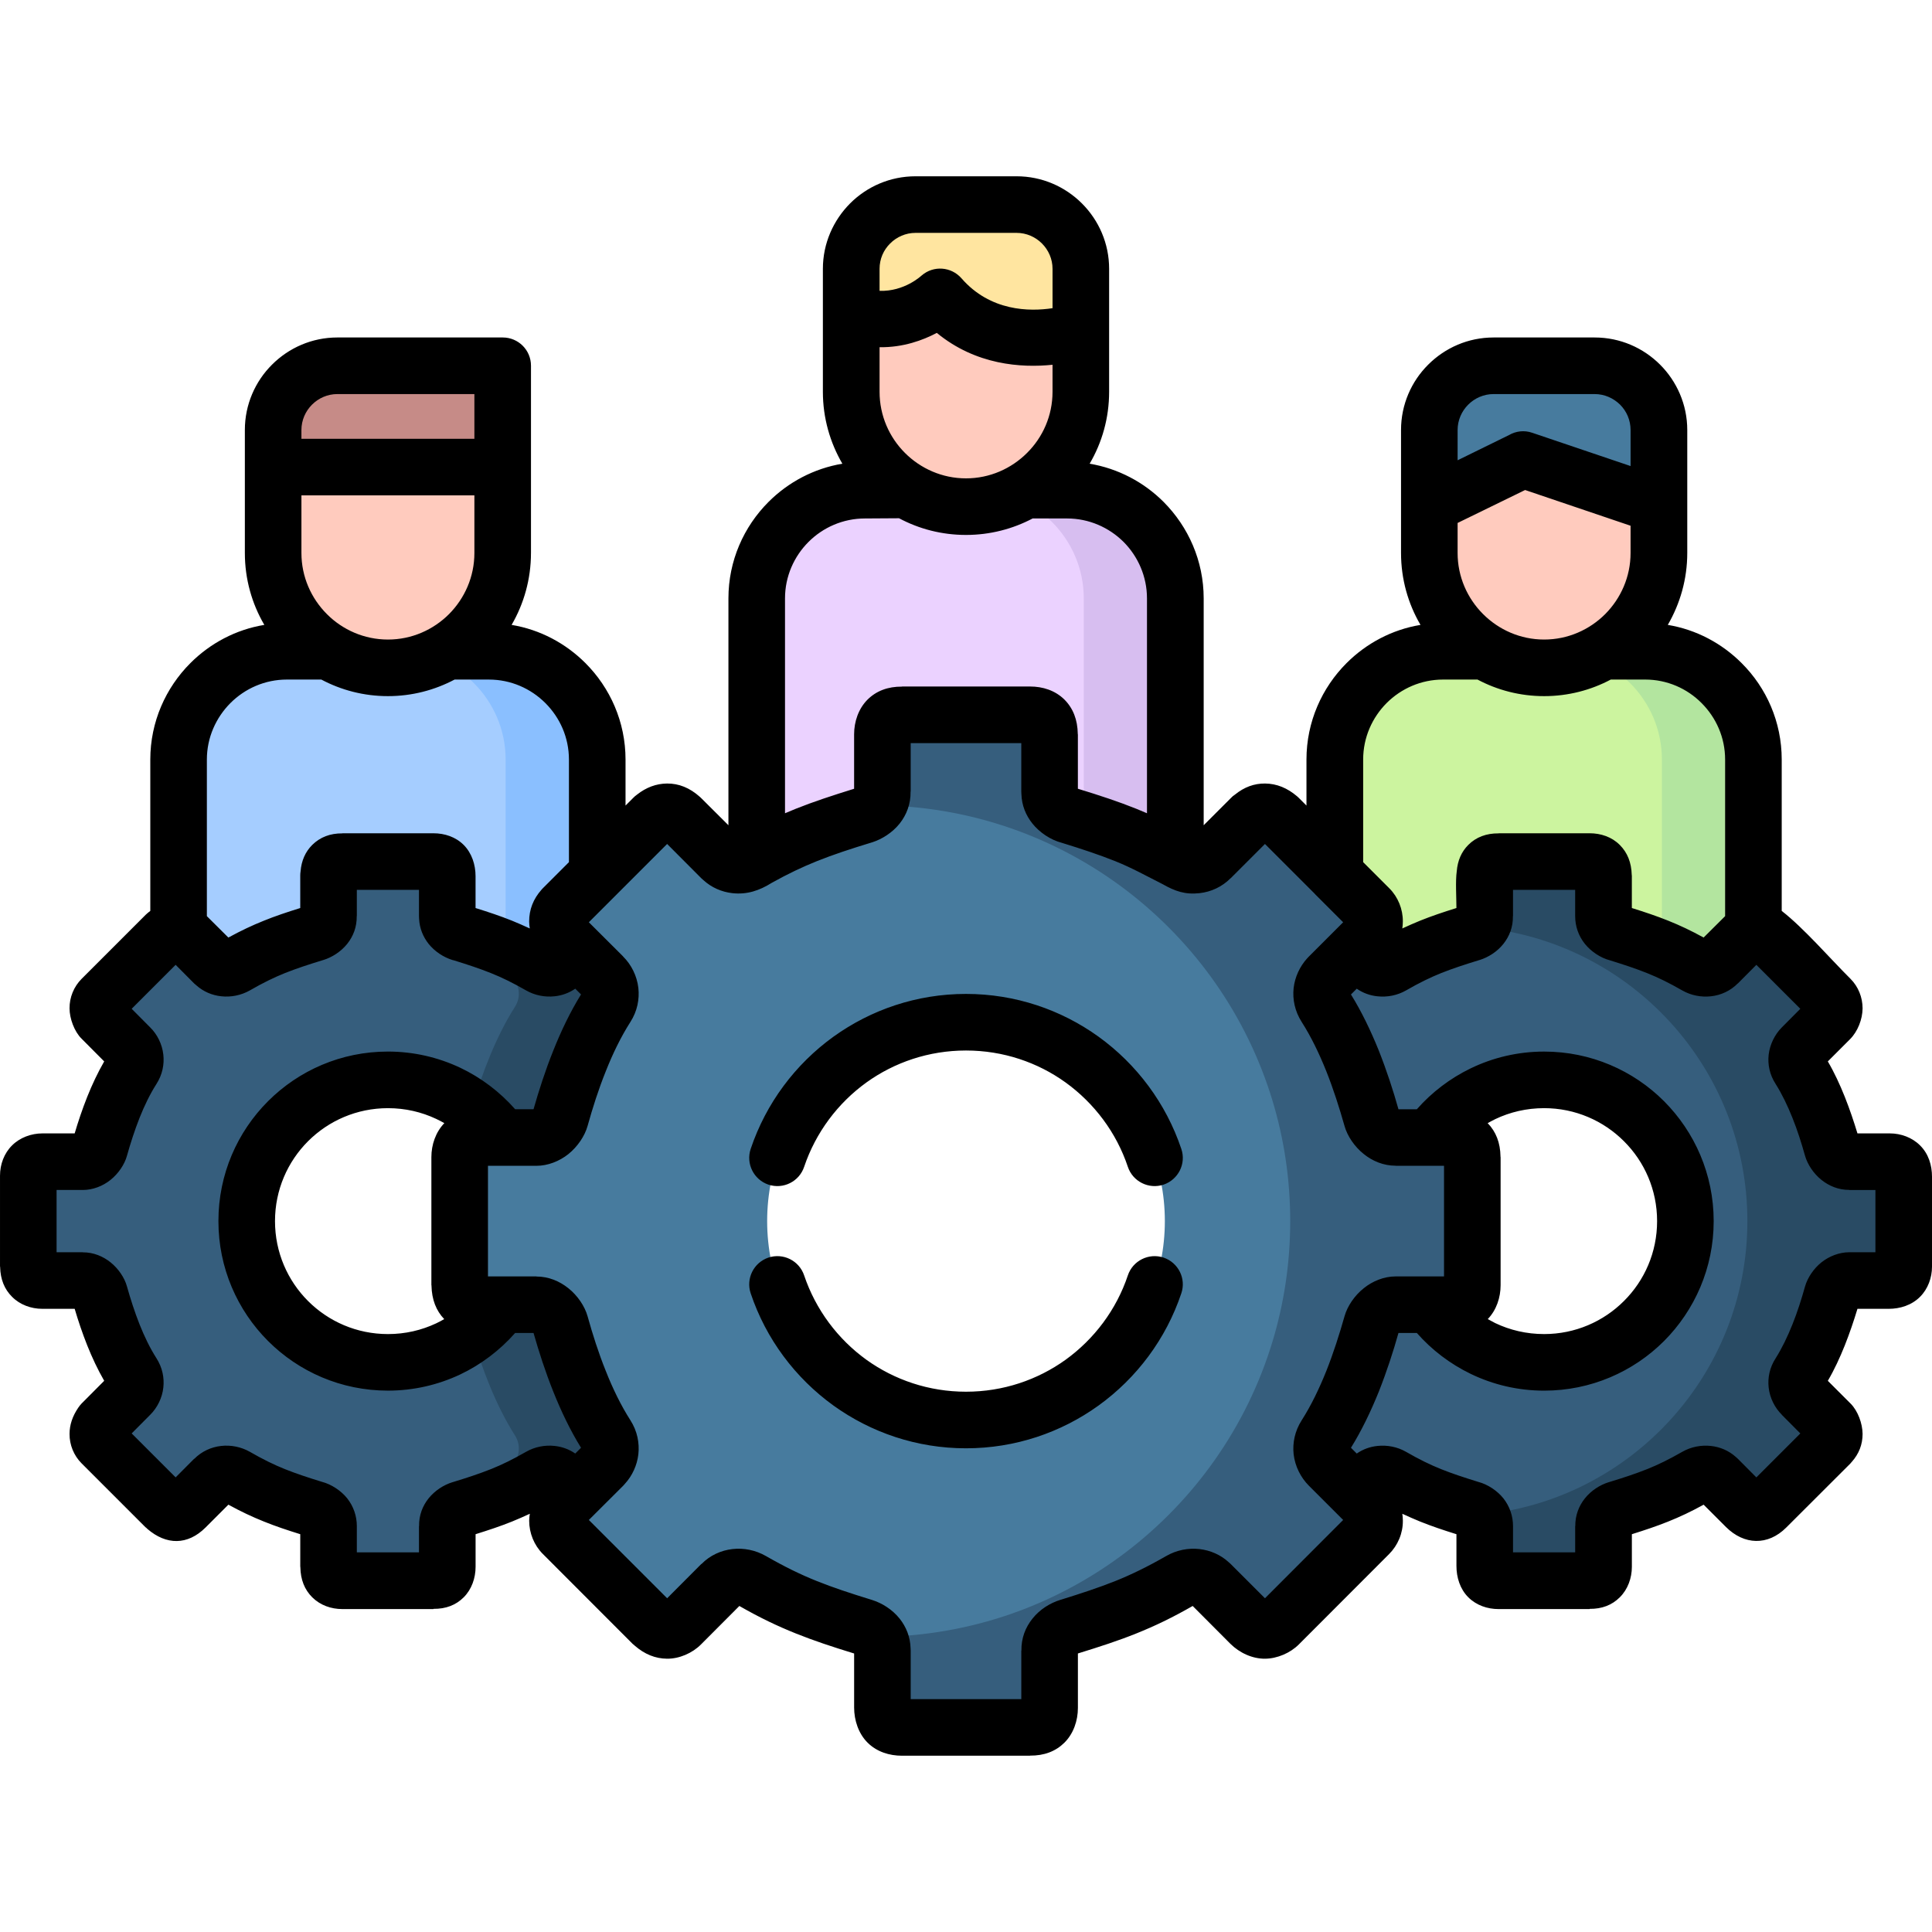 <svg id="Capa_1" enable-background="new 0 0 512 512" height="512" viewBox="0 0 512 512" width="512" xmlns="http://www.w3.org/2000/svg"><g><g clip-rule="evenodd" fill-rule="evenodd"><path d="m117.81 172.605h11.764c15.789 0 28.688 12.898 28.688 28.687v71.263h-110.922v-71.263c0-15.789 12.897-28.687 28.687-28.687z" fill="#a5cdff"/><path d="m117.81 172.605h11.764c15.789 0 28.688 12.898 28.688 28.687v71.263h-24.265v-71.263c0-15.789-12.898-28.687-28.688-28.687z" fill="#8abfff"/><path d="m424.21 172.605h11.765c15.789 0 28.715 12.898 28.715 28.687v71.263h-110.95v-71.263c0-15.789 12.897-28.687 28.687-28.687z" fill="#ccf49f"/><path d="m424.21 172.605h11.765c15.789 0 28.715 12.898 28.715 28.687v71.263h-24.265v-71.263c0-15.789-12.927-28.687-28.716-28.687z" fill="#b3e59f"/><path d="m270.684 129.887h12.104c15.789 0 28.686 12.926 28.686 28.686v71.292h-110.949v-71.292c0-15.789 12.927-28.686 28.715-28.686z" fill="#ebd2ff"/><path d="m270.995 129.887h11.793c15.789 0 28.686 12.926 28.686 28.686v71.292h-24.264v-71.292c0-15.761-12.926-28.686-28.687-28.686z" fill="#d7bef0"/><path d="m102.814 286.189c-20.693 0-37.446 16.753-37.446 37.417 0 20.665 16.753 37.445 37.446 37.445 20.665 0 37.417-16.781 37.417-37.445s-16.752-37.417-37.417-37.417zm-95.301 25.37c.028-2.41 1.275-3.628 3.685-3.685h10.742c2.098 0 4.054-1.984 4.507-3.6 1.956-7.001 4.763-14.825 8.703-20.976 1.304-2.069.708-4.422-.652-5.726l-7.597-7.626c-1.332-1.927-1.36-3.685 0-5.215l17.036-17.037c1.729-1.502 3.487-1.559 5.216 0l7.598 7.625c1.474 1.503 3.883 1.701 5.726.624 7.54-4.309 12.812-6.151 21.005-8.702 1.871-.567 3.657-2.211 3.572-4.479v-10.771c.057-2.466 1.304-3.685 3.685-3.685h24.123c2.382 0 3.629 1.219 3.686 3.685v10.771c-.085 2.268 1.701 3.912 3.6 4.479 8.164 2.551 13.436 4.394 20.977 8.702 1.843 1.077 4.28.879 5.727-.624l7.597-7.625c1.758-1.559 3.487-1.502 5.216 0l17.064 17.037c1.333 1.53 1.305 3.288 0 5.215l-7.625 7.626c-1.36 1.304-1.956 3.657-.624 5.726 3.912 6.151 6.719 13.975 8.675 20.976.453 1.616 2.409 3.6 4.507 3.6h10.771c2.382.057 3.629 1.275 3.686 3.685v24.094c-.057 2.41-1.304 3.628-3.686 3.685h-10.771c-2.098 0-4.054 1.984-4.507 3.6-1.956 7.002-4.763 14.825-8.675 20.977-1.332 2.069-.736 4.422.624 5.726l7.625 7.625c1.305 1.956 1.333 3.685 0 5.216l-17.064 17.036c-1.729 1.502-3.458 1.559-5.216 0l-7.597-7.625c-1.446-1.474-3.884-1.701-5.727-.624-7.54 4.309-12.812 6.151-20.977 8.702-1.898.567-3.685 2.211-3.6 4.478v10.772c-.057 2.466-1.304 3.685-3.686 3.685h-24.124c-2.381 0-3.628-1.219-3.685-3.685v-10.771c.085-2.268-1.701-3.912-3.572-4.478-8.192-2.551-13.465-4.394-21.005-8.702-1.843-1.077-4.252-.851-5.726.624l-7.598 7.625c-1.729 1.559-3.486 1.502-5.216 0l-17.036-17.036c-1.36-1.531-1.332-3.26 0-5.216l7.597-7.625c1.36-1.304 1.956-3.657.652-5.726-3.94-6.151-6.747-13.975-8.703-20.977-.453-1.616-2.409-3.6-4.507-3.6h-10.742c-2.409-.057-3.656-1.275-3.685-3.685v-24.095z" fill="#365e7d"/><path d="m136.462 266.828c-4.989 7.824-8.702 17.604-11.396 26.674 9.213 6.832 15.165 17.773 15.165 30.104s-5.952 23.272-15.165 30.104c2.693 9.071 6.406 18.85 11.396 26.674 1.843 2.891 1.02 6.208-.879 8.05l-10.658 10.658c6.661-2.126 11.565-4.025 18.198-7.823 1.843-1.077 4.28-.851 5.727.624l7.597 7.625c1.758 1.559 3.487 1.502 5.216 0l17.064-17.036c1.333-1.531 1.305-3.288 0-5.216l-7.625-7.625c-1.36-1.304-1.956-3.657-.624-5.726 3.912-6.151 6.719-13.975 8.675-20.977.312-1.077 1.247-2.296 2.466-3.004-1.673-5.131-2.579-10.63-2.579-16.328s.906-11.197 2.579-16.328c-1.219-.708-2.154-1.928-2.466-3.005-1.956-7.001-4.763-14.825-8.675-20.976-1.332-2.069-.736-4.422.624-5.726l7.625-7.626c1.305-1.927 1.333-3.685 0-5.215l-17.064-17.037c-1.729-1.502-3.458-1.559-5.216 0l-7.597 7.625c-1.446 1.503-3.884 1.701-5.727.624-6.661-3.798-11.537-5.698-18.198-7.824l10.658 10.658c1.899 1.845 2.722 5.161.879 8.052z" fill="#294b64"/><path d="m409.215 286.189c-20.665 0-37.446 16.753-37.446 37.417 0 20.665 16.781 37.445 37.446 37.445 20.664 0 37.418-16.781 37.418-37.445s-16.754-37.417-37.418-37.417zm-95.302 25.37c.057-2.41 1.275-3.628 3.685-3.685h10.744c2.098 0 4.053-1.984 4.507-3.6 1.956-7.001 4.762-14.825 8.702-20.976 1.304-2.069.709-4.422-.652-5.726l-7.597-7.626c-1.332-1.927-1.36-3.685 0-5.215l17.036-17.037c1.729-1.502 3.487-1.559 5.217 0l7.625 7.625c1.445 1.503 3.855 1.701 5.726.624 7.512-4.309 12.784-6.151 20.976-8.702 1.9-.567 3.657-2.211 3.601-4.479v-10.771c.028-2.466 1.275-3.685 3.686-3.685h24.094c2.41 0 3.629 1.219 3.686 3.685v10.771c-.085 2.268 1.7 3.912 3.6 4.479 8.164 2.551 13.437 4.394 20.977 8.702 1.871 1.077 4.281.879 5.727-.624l7.625-7.625c1.729-1.559 3.458-1.502 5.188 0l17.064 17.037c1.332 1.53 1.304 3.288 0 5.215l-7.626 7.626c-1.36 1.304-1.955 3.657-.623 5.726 3.94 6.151 6.718 13.975 8.674 20.976.453 1.616 2.409 3.6 4.507 3.6h10.771c2.382.057 3.629 1.275 3.686 3.685v24.094c-.057 2.41-1.304 3.628-3.686 3.685h-10.773c-2.098 0-4.054 1.984-4.507 3.6-1.956 7.002-4.733 14.825-8.674 20.977-1.332 2.069-.737 4.422.623 5.726l7.626 7.625c1.304 1.956 1.332 3.685 0 5.216l-17.064 17.036c-1.73 1.502-3.459 1.559-5.188 0l-7.625-7.625c-1.445-1.474-3.855-1.701-5.727-.624-7.54 4.309-12.812 6.151-20.977 8.702-1.899.567-3.685 2.211-3.6 4.478v10.772c-.057 2.466-1.275 3.685-3.686 3.685h-24.094c-2.41 0-3.657-1.219-3.686-3.685v-10.771c.057-2.268-1.701-3.912-3.601-4.478-8.192-2.551-13.465-4.394-20.976-8.702-1.87-1.077-4.28-.851-5.726.624l-7.625 7.625c-1.729 1.559-3.487 1.502-5.217 0l-17.036-17.036c-1.36-1.531-1.332-3.26 0-5.216l7.597-7.625c1.361-1.304 1.956-3.657.652-5.726-3.94-6.151-6.746-13.975-8.702-20.977-.454-1.616-2.409-3.6-4.507-3.6h-10.744c-2.409-.057-3.628-1.275-3.685-3.685v-24.095z" fill="#365e7d"/><path d="m256 270.91c-29.112 0-52.696 23.584-52.696 52.696s23.584 52.696 52.696 52.696 52.696-23.584 52.696-52.696c0-29.111-23.584-52.696-52.696-52.696zm-134.165 35.717c.057-3.374 1.786-5.103 5.188-5.188h15.137c2.948.028 5.698-2.778 6.35-5.046 2.75-9.864 6.69-20.891 12.218-29.565 1.871-2.891 1.021-6.207-.879-8.05l-10.715-10.715c-1.871-2.749-1.899-5.188 0-7.342l23.981-23.981c2.466-2.126 4.904-2.211 7.342 0l10.715 10.715c2.041 2.098 5.443 2.41 8.079.907 10.602-6.095 18-8.703 29.537-12.274 2.665-.822 5.188-3.118 5.074-6.321v-15.166c.057-3.486 1.786-5.188 5.188-5.188h33.931c3.374 0 5.132 1.701 5.189 5.188v15.166c-.113 3.203 2.381 5.499 5.045 6.321 11.537 3.571 18.964 6.179 29.565 12.274 2.608 1.502 6.011 1.19 8.051-.907l10.716-10.715c2.438-2.211 4.903-2.126 7.342 0l24.01 23.981c1.898 2.154 1.842 4.592 0 7.342l-10.716 10.715c-1.928 1.843-2.75 5.159-.907 8.05 5.528 8.674 9.469 19.701 12.246 29.565.624 2.268 3.373 5.074 6.321 5.046h15.166c3.373.085 5.102 1.814 5.187 5.188v33.959c-.085 3.373-1.814 5.102-5.187 5.188h-15.166c-2.948-.028-5.697 2.778-6.321 5.045-2.777 9.865-6.718 20.892-12.246 29.566-1.843 2.891-1.02 6.208.907 8.05l10.716 10.715c1.842 2.75 1.898 5.188 0 7.342l-24.01 23.981c-2.439 2.126-4.904 2.211-7.342 0l-10.716-10.715c-2.04-2.098-5.442-2.409-8.051-.907-10.602 6.094-18.028 8.702-29.565 12.274-2.664.822-5.158 3.118-5.045 6.321v15.165c-.057 3.487-1.815 5.188-5.189 5.188h-33.931c-3.401 0-5.131-1.701-5.188-5.188v-15.165c.113-3.203-2.409-5.5-5.074-6.321-11.537-3.572-18.936-6.18-29.537-12.274-2.636-1.502-6.038-1.191-8.079.907l-10.715 10.715c-2.438 2.211-4.876 2.126-7.342 0l-23.981-23.981c-1.899-2.154-1.871-4.592 0-7.342l10.715-10.715c1.899-1.842 2.75-5.159.879-8.05-5.527-8.674-9.468-19.701-12.218-29.566-.651-2.267-3.401-5.074-6.35-5.045h-15.137c-3.401-.085-5.131-1.814-5.188-5.188z" fill="#477b9e"/><path d="m439.631 146.554c0 16.725-13.691 30.416-30.416 30.416s-30.416-13.691-30.416-30.416v-32.598c0-9.354 7.653-17.036 17.008-17.036h26.788c9.383 0 17.036 7.682 17.036 17.036z" fill="#ffcbbe"/><path d="m133.23 146.554c0 16.725-13.691 30.416-30.416 30.416-16.753 0-30.445-13.691-30.445-30.416 0-10.856 0-21.742 0-32.598 0-9.354 7.683-17.036 17.037-17.036h39.289c3.117 0 4.535 1.814 4.535 4.535z" fill="#ffcbbe"/><path d="m378.799 113.956v20.013l20.778-10.205c2.835-1.36 5.527-1.503 8.362-.539l31.691 10.744v-20.013c0-9.354-7.653-17.036-17.036-17.036h-26.788c-9.354 0-17.007 7.682-17.007 17.036z" fill="#477b9e"/><path d="m72.369 113.956v9.808h60.861v-22.309c0-2.721-1.418-4.535-4.535-4.535h-39.289c-9.354 0-17.037 7.682-17.037 17.036z" fill="#c68b87"/><path d="m286.416 103.836c0 16.752-13.691 30.444-30.416 30.444s-30.416-13.691-30.416-30.444v-32.598c0-9.354 7.653-17.008 17.037-17.008h26.787c9.354 0 17.008 7.653 17.008 17.008z" fill="#ffcbbe"/><path d="m225.584 71.238v11.849c8.59 3.204 15.732.51 19.871-1.814 3.203-1.843 3.714-2.183 6.889.595 14.599 12.784 34.072 5.669 34.072 5.669v-16.299c0-9.354-7.653-17.008-17.008-17.008h-26.787c-9.384 0-17.037 7.653-17.037 17.008z" fill="#ffe5a0"/><path d="m337.214 291.66c3.061 10.091 4.705 20.835 4.705 31.947s-1.643 21.855-4.705 31.946c-13.607 44.986-55.22 77.811-104.543 78.236.765.992 1.219 2.239 1.19 3.657v15.165c.057 3.487 1.786 5.188 5.188 5.188h33.931c3.374 0 5.132-1.701 5.189-5.188v-15.165c-.113-3.203 2.381-5.5 5.045-6.321 11.537-3.572 18.964-6.18 29.565-12.274 2.608-1.502 6.011-1.191 8.051.907l10.716 10.715c2.438 2.211 4.903 2.126 7.342 0l24.01-23.981c1.898-2.154 1.842-4.592 0-7.342l-3.487-3.486-7.228-7.228c-1.928-1.842-2.75-5.159-.907-8.05 5.528-8.674 9.469-19.701 12.246-29.566.624-2.267 3.373-5.074 6.321-5.045h9.185 5.981c3.373-.085 5.102-1.814 5.187-5.188v-33.959c-.085-3.374-1.814-5.103-5.187-5.188h-5.981-9.185c-2.948.028-5.697-2.778-6.321-5.046-2.777-9.864-6.718-20.891-12.246-29.565-1.843-2.891-1.02-6.207.907-8.05l7.228-7.228 3.487-3.487c1.842-2.749 1.898-5.188 0-7.342l-24.01-23.981c-2.439-2.126-4.904-2.211-7.342 0l-10.716 10.715c-2.04 2.098-5.442 2.41-8.051.907-10.602-6.095-18.028-8.703-29.565-12.274-2.664-.822-5.158-3.118-5.045-6.321v-15.166c-.057-3.486-1.815-5.188-5.189-5.188h-33.931c-3.401 0-5.131 1.701-5.188 5.188v15.166c.028 1.417-.426 2.664-1.19 3.657 49.323.424 90.936 33.249 104.543 78.235z" fill="#365e7d"/><path d="m392.264 245.795c39.714 3.685 70.809 37.134 70.809 77.811s-31.096 74.126-70.809 77.811c.766.793 1.247 1.814 1.219 3.033v10.772c.028 2.466 1.275 3.685 3.686 3.685h24.094c2.41 0 3.629-1.219 3.686-3.685v-10.772c-.085-2.268 1.7-3.912 3.6-4.478 8.164-2.551 13.437-4.394 20.977-8.702 1.871-1.077 4.281-.851 5.727.624l7.625 7.625c1.729 1.559 3.458 1.502 5.188 0l17.064-17.036c1.332-1.531 1.304-3.288 0-5.216l-7.626-7.625c-1.36-1.304-1.955-3.657-.623-5.726 3.94-6.151 6.718-13.975 8.674-20.977.453-1.616 2.409-3.6 4.507-3.6h10.771c2.382-.057 3.629-1.275 3.686-3.685v-24.094c-.057-2.41-1.304-3.628-3.686-3.685h-10.773c-2.098 0-4.054-1.984-4.507-3.6-1.956-7.001-4.733-14.825-8.674-20.976-1.332-2.069-.737-4.422.623-5.726l7.626-7.626c1.304-1.927 1.332-3.685 0-5.215l-17.064-17.037c-1.73-1.502-3.459-1.559-5.188 0l-7.625 7.625c-1.445 1.503-3.855 1.701-5.727.624-7.54-4.309-12.812-6.151-20.977-8.702-1.899-.567-3.685-2.211-3.6-4.479v-10.771c-.057-2.466-1.275-3.685-3.686-3.685h-24.094c-2.41 0-3.657 1.219-3.686 3.685v10.771c.03 1.218-.452 2.238-1.217 3.032z" fill="#294b64"/></g><path d="m198.938 342.74c-1.304-3.912.794-8.136 4.705-9.468 3.94-1.304 8.164.822 9.468 4.734 3.062 9.071 8.901 16.866 16.526 22.365 7.398 5.301 16.498 8.447 26.362 8.447 9.865 0 18.965-3.146 26.363-8.447 7.625-5.499 13.492-13.295 16.525-22.365 1.304-3.912 5.556-6.037 9.468-4.734 3.912 1.332 6.038 5.556 4.706 9.468-4.054 12.104-11.821 22.45-21.969 29.764-9.893 7.115-22.025 11.31-35.094 11.31-13.067 0-25.172-4.195-35.093-11.31-10.146-7.314-17.913-17.66-21.967-29.764zm233.181-203.414-27.95-9.468-17.887 8.73v7.965c0 6.293 2.579 12.019 6.747 16.186 4.167 4.167 9.893 6.747 16.185 6.747 6.293 0 12.019-2.58 16.186-6.747 4.139-4.167 6.719-9.893 6.719-16.186zm-45.837-17.348 13.635-6.69c1.814-1.049 4.025-1.332 6.151-.595l26.051 8.816v-9.553c0-2.608-1.049-4.989-2.778-6.718-1.758-1.729-4.139-2.806-6.746-2.806h-26.788c-2.607 0-4.989 1.077-6.719 2.806-1.729 1.729-2.806 4.11-2.806 6.718zm-306.4-5.698h45.837v-11.849h-36.313c-2.608 0-4.989 1.077-6.718 2.806s-2.807 4.11-2.807 6.718v2.325zm45.837 14.995h-45.837v15.279c0 6.293 2.579 12.019 6.746 16.186 4.139 4.167 9.894 6.747 16.187 6.747s12.019-2.58 16.186-6.747c4.139-4.167 6.719-9.893 6.719-16.186v-15.279zm153.214-34.61c-8.277.851-20.296.085-30.671-8.447-3.686 1.956-8.929 3.883-15.166 3.798v11.821c0 6.321 2.58 12.047 6.719 16.186 4.167 4.167 9.893 6.747 16.186 6.747s12.02-2.58 16.186-6.747c4.167-4.139 6.746-9.864 6.746-16.186zm-45.837-19.588c6.521.227 10.999-3.94 11.027-3.968l.142-.114c3.118-2.693 7.824-2.353 10.545.766 7.625 8.759 18.028 8.844 24.123 7.909v-10.432c0-2.608-1.077-4.989-2.806-6.718-1.73-1.729-4.111-2.806-6.719-2.806h-26.787c-2.608 0-4.989 1.077-6.719 2.806-1.757 1.729-2.807 4.11-2.807 6.718v5.839zm-92.382 69.477c0 6.917-1.871 13.437-5.131 19.049 7.568 1.248 14.344 4.904 19.559 10.12 6.549 6.548 10.631 15.591 10.631 25.569v12.189l2.041-2.041c.312-.34.652-.595.992-.851 2.438-1.927 5.103-2.919 7.965-2.948 3.118-.028 6.01 1.134 8.675 3.515.113.085.198.199.311.284l7.285 7.257v-60.123c0-9.95 4.054-18.992 10.63-25.568 5.216-5.216 11.991-8.844 19.56-10.12-3.26-5.613-5.159-12.104-5.159-19.049v-32.599c0-6.747 2.778-12.869 7.2-17.32 4.45-4.45 10.573-7.2 17.349-7.2h26.787c6.747 0 12.87 2.75 17.32 7.2 4.45 4.451 7.2 10.573 7.2 17.32v32.599c0 6.945-1.871 13.436-5.159 19.049 7.568 1.275 14.371 4.904 19.587 10.12 6.549 6.576 10.631 15.619 10.631 25.568v60.123l7.257-7.257c.312-.34.651-.624 1.021-.851 2.466-2.013 5.13-2.976 7.993-2.948 3.09.028 5.925 1.19 8.532 3.43.113.113.255.255.397.369l2.04 2.041v-12.189c0-9.978 4.082-19.021 10.631-25.569 5.216-5.215 12.019-8.872 19.587-10.12-3.288-5.612-5.158-12.132-5.158-19.049v-32.598c0-6.747 2.749-12.898 7.199-17.32 4.451-4.45 10.573-7.2 17.32-7.2h26.788c6.774 0 12.897 2.75 17.348 7.2 4.423 4.422 7.2 10.573 7.2 17.32v32.598c0 6.917-1.899 13.437-5.159 19.049 7.569 1.248 14.344 4.904 19.56 10.12 6.577 6.548 10.63 15.591 10.63 25.569v40.11c5.84 4.536 12.785 12.586 18.256 18.028 2.041 2.041 3.175 4.904 3.175 7.795-.028 2.892-1.276 6.123-3.345 8.192l-5.868 5.868c1.729 2.948 3.203 6.151 4.507 9.411 1.304 3.288 2.41 6.576 3.345 9.666h8.589c2.92 0 5.896 1.077 7.994 3.175 2.269 2.239 3.175 5.272 3.175 8.334v23.782c0 2.977-1.077 5.925-3.175 8.023-2.211 2.211-5.273 3.175-8.306 3.175h-8.277c-.935 3.09-2.041 6.378-3.345 9.666-1.304 3.26-2.777 6.463-4.507 9.411l6.038 6.038c1.956 1.956 3.147 5.329 3.175 8.022 0 2.778-.935 5.272-2.892 7.455-.085.113-.198.227-.283.312v.028l-17.064 17.036c-4.876 4.876-11.17 4.621-15.96-.142l-5.925-5.924c-3.288 1.814-6.293 3.232-9.411 4.479-3.032 1.219-6.094 2.239-9.609 3.345v8.646c0 2.976-1.077 5.981-3.203 8.079-2.069 2.069-4.734 3.09-7.994 3.061v.057h-24.094c-3.005 0-5.898-.992-8.052-3.118-2.211-2.211-3.146-5.301-3.146-8.306v-8.419c-3.543-1.105-6.576-2.126-9.609-3.345-1.587-.652-3.146-1.332-4.733-2.069.085.595.142 1.219.142 1.843.028 3.316-1.332 6.52-3.656 8.844l-23.925 23.953c-2.269 2.268-5.727 3.742-8.93 3.77-3.43.028-6.803-1.587-9.185-3.941l-10.006-10.035c-5.387 3.09-10.063 5.329-14.939 7.285-4.79 1.928-9.609 3.487-15.477 5.301v14.428c0 3.374-1.162 6.803-3.572 9.213-2.324 2.296-5.357 3.458-9.1 3.43v.028h-33.931c-3.401 0-6.69-1.049-9.128-3.458-2.438-2.438-3.571-5.953-3.571-9.326v-14.315l-.113-.028c-5.812-1.786-10.602-3.373-15.336-5.272-4.875-1.956-9.581-4.195-14.967-7.285l-10.177 10.205c-2.296 2.296-5.725 3.798-8.986 3.77-3.118-.028-5.952-1.191-8.532-3.43-.142-.113-.283-.255-.396-.368l-.028.028-23.981-24.01c-2.296-2.296-3.601-5.527-3.601-8.787.028-.624.057-1.248.171-1.843-1.588.737-3.146 1.417-4.734 2.069-3.033 1.219-6.095 2.239-9.638 3.345v8.646c0 2.948-1.021 5.953-3.146 8.079-2.069 2.069-4.733 3.09-8.022 3.061v.057h-24.128c-2.977 0-5.839-.992-7.993-3.118-2.041-2.041-3.09-4.677-3.146-7.965v-.113h-.029v-8.646c-3.544-1.105-6.605-2.126-9.61-3.345-3.118-1.247-6.123-2.665-9.439-4.479l-6.066 6.066c-4.762 4.734-10.402 4.677-15.42.34-.113-.113-.255-.227-.369-.369l-.028.028-17.036-17.036c-2.041-2.041-3.203-4.904-3.175-7.795 0-2.381.794-4.706 2.296-6.917.255-.397.567-.765.879-1.105l6.01-6.038c-1.701-2.948-3.203-6.151-4.508-9.411-1.304-3.288-2.409-6.576-3.316-9.666h-8.589c-2.948 0-5.925-1.077-7.993-3.175-2.041-2.013-3.09-4.649-3.175-7.88v-.142h-.031v-24.094c0-2.977 1.078-5.924 3.204-8.022 2.097-2.098 5.13-3.175 8.022-3.175h8.561c.907-3.09 2.013-6.378 3.316-9.666 1.305-3.26 2.807-6.463 4.508-9.411l-6.01-6.038c-1.928-1.899-3.175-5.386-3.175-8.022-.028-2.891 1.134-5.754 3.203-7.824l17.008-17.008c.397-.396.766-.652 1.191-.992v-40.11c0-9.978 4.081-19.021 10.63-25.569 5.216-5.215 11.99-8.872 19.587-10.12-3.288-5.612-5.159-12.132-5.159-19.049v-22.79-9.808c0-6.747 2.75-12.898 7.2-17.32 4.45-4.45 10.574-7.2 17.32-7.2h43.824c4.139 0 7.483 3.345 7.483 7.484v26.844 22.79zm-20.239 33.534c-5.302 2.806-11.31 4.394-17.66 4.394-6.378 0-12.388-1.587-17.66-4.394h-9.128c-5.812 0-11.112 2.381-14.967 6.236-3.827 3.855-6.236 9.128-6.236 14.967v41.499l5.697 5.67c3.316-1.815 6.321-3.232 9.439-4.479 3.005-1.219 6.066-2.239 9.61-3.345v-8.645c0-.369.028-.709.085-1.077.227-2.835 1.275-5.188 3.09-7.002 2.098-2.069 4.762-3.089 7.993-3.061v-.028h24.123c2.977 0 5.896.963 8.022 3.089 2.183 2.183 3.146 5.301 3.146 8.277v8.447c3.543 1.105 6.604 2.126 9.638 3.345 1.588.652 3.146 1.333 4.734 2.069-.114-.595-.143-1.219-.171-1.842 0-3.146 1.077-5.953 3.289-8.447.113-.113.198-.227.312-.34l6.944-6.945v-27.184c0-5.839-2.381-11.112-6.236-14.967-3.854-3.855-9.155-6.236-14.967-6.236h-9.097zm306.4 0c-5.273 2.806-11.311 4.394-17.66 4.394-6.378 0-12.388-1.587-17.66-4.394h-9.128c-5.811 0-11.111 2.381-14.967 6.236-3.827 3.855-6.208 9.128-6.208 14.967v27.184l6.945 6.945c2.296 2.296 3.6 5.528 3.571 8.788 0 .624-.057 1.247-.142 1.842 1.587-.737 3.146-1.417 4.733-2.069 3.033-1.219 6.066-2.239 9.609-3.345 0-2.778-.283-7.115.086-9.723.227-2.835 1.247-5.188 3.06-7.002 2.069-2.069 4.763-3.089 8.052-3.061v-.028h24.094c2.977 0 5.868.963 7.994 3.089 2.041 2.041 3.09 4.677 3.175 7.965v.114h.028v8.645c3.516 1.105 6.577 2.126 9.609 3.345 3.118 1.247 6.123 2.664 9.411 4.479l5.698-5.67v-41.499c0-5.839-2.382-11.112-6.236-14.967-3.827-3.855-9.128-6.236-14.967-6.236h-9.097zm-153.215-42.69c-5.272 2.778-11.282 4.365-17.66 4.365-6.406 0-12.443-1.587-17.744-4.422l-9.016.057c-5.839 0-11.14 2.381-14.967 6.208-3.854 3.855-6.236 9.156-6.236 14.967v56.948c.936-.397 1.899-.794 2.863-1.191 4.763-1.899 9.609-3.486 15.449-5.301v-14.428c0-3.373 1.162-6.803 3.571-9.212 2.324-2.296 5.387-3.459 9.128-3.43v-.028h33.931c3.374 0 6.662 1.049 9.1 3.459 2.297 2.296 3.487 5.329 3.544 9.099v.113h.028v14.428l.113.028c5.811 1.786 10.63 3.373 15.363 5.272.964.397 1.899.794 2.835 1.191v-56.948c0-5.811-2.381-11.112-6.208-14.967-3.854-3.827-9.155-6.208-14.967-6.208zm120.616 212.174c.651.369 1.304.708 1.956 1.049 3.911 1.871 8.306 2.919 12.982 2.919 8.249 0 15.733-3.345 21.147-8.759 5.443-5.414 8.788-12.898 8.788-21.175s-3.345-15.761-8.788-21.175c-5.414-5.414-12.897-8.759-21.147-8.759-4.677 0-9.071 1.049-12.982 2.92-.652.34-1.333.68-1.984 1.049 2.211 2.268 3.345 5.216 3.401 8.844v.142h.028v33.959c.001 3.26-1.105 6.604-3.401 8.986zm-18.794-55.616c3.968-4.507 8.815-8.192 14.258-10.829 5.925-2.863 12.529-4.45 19.475-4.45 12.388 0 23.642 5.017 31.776 13.153 8.107 8.135 13.153 19.36 13.153 31.776s-5.046 23.641-13.153 31.776c-8.135 8.135-19.389 13.153-31.776 13.153-6.945 0-13.55-1.587-19.475-4.451-5.442-2.636-10.29-6.321-14.258-10.828h-4.876c-1.389 4.96-3.118 10.261-5.216 15.562-2.098 5.188-4.535 10.29-7.37 14.854l1.531 1.531c1.643-1.134 3.515-1.814 5.471-2.013 2.579-.283 5.272.227 7.597 1.559 3.486 2.013 6.406 3.43 9.298 4.592 2.976 1.19 6.094 2.211 9.836 3.373 2.523.652 5.046 2.353 6.662 4.365 1.672 2.126 2.551 4.677 2.551 7.37v6.945h16.47v-6.945h.028c-.028-2.891.964-5.386 2.551-7.37 1.645-2.069 3.969-3.543 6.293-4.28v.028l.028-.028c3.912-1.19 7.087-2.239 10.148-3.458 2.92-1.162 5.812-2.58 9.326-4.592 2.324-1.332 5.018-1.842 7.597-1.559 2.381.255 4.706 1.219 6.576 2.892.199.17.397.34.567.51l4.903 4.932 11.651-11.65-4.904-4.932h.028c-1.87-1.843-3.203-4.422-3.515-7.228-.283-2.551.227-5.273 1.871-7.795 1.673-2.665 3.147-5.726 4.422-8.929 1.304-3.232 2.409-6.718 3.345-10.063.652-2.296 2.268-4.733 4.365-6.406 2.041-1.616 4.706-2.664 7.342-2.664h6.945v-16.498h-6.945v-.028c-2.806.028-5.358-1.049-7.342-2.636-2.098-1.672-3.713-4.11-4.365-6.406-.935-3.345-2.041-6.831-3.345-10.063-1.275-3.203-2.749-6.265-4.422-8.929-1.645-2.523-2.154-5.244-1.871-7.795.312-2.664 1.588-5.329 3.486-7.228l4.904-4.933-11.651-11.65-4.903 4.933v-.028c-1.984 2.012-4.507 3.147-7.144 3.43-2.579.284-5.272-.227-7.597-1.559-3.515-2.013-6.406-3.43-9.326-4.592-2.977-1.191-6.066-2.211-9.809-3.373-2.522-.652-5.045-2.353-6.661-4.365-1.7-2.126-2.579-4.677-2.579-7.37v-6.945h-16.47v6.945h-.028c.057 2.891-.935 5.386-2.522 7.37-1.645 2.069-3.969 3.544-6.321 4.28v-.028l-.028.028c-3.884 1.19-7.087 2.239-10.148 3.458-2.892 1.162-5.811 2.579-9.298 4.592-2.324 1.333-5.017 1.843-7.597 1.559-1.956-.198-3.827-.878-5.471-2.013l-1.531 1.531c2.835 4.564 5.273 9.667 7.37 14.854 2.098 5.301 3.827 10.602 5.216 15.562h4.877zm-223.033-31.947c-1.645 1.134-3.515 1.814-5.471 2.013-2.552.284-5.244-.227-7.568-1.559-3.516-2.013-6.406-3.43-9.326-4.592-2.977-1.191-6.066-2.211-9.808-3.373-.143-.028-.256-.057-.369-.085-2.353-.737-4.649-2.211-6.321-4.28-1.446-1.843-2.41-4.082-2.523-6.69 0-.227-.028-.454-.028-.68v-6.945h-16.47v6.945h-.028c.057 2.891-.936 5.386-2.523 7.37-1.672 2.069-3.968 3.544-6.321 4.28v-.028l-.028.028c-3.883 1.19-7.086 2.239-10.148 3.458-2.891 1.162-5.811 2.579-9.297 4.592-2.354 1.333-5.046 1.843-7.598 1.559-2.409-.255-4.705-1.219-6.576-2.891-.198-.171-.396-.34-.595-.51l-4.904-4.933-11.651 11.65 4.905 4.933c1.87 1.842 3.175 4.422 3.486 7.228.283 2.551-.226 5.273-1.843 7.795-1.7 2.665-3.175 5.726-4.451 8.929-1.275 3.232-2.409 6.718-3.345 10.063-.623 2.296-2.268 4.734-4.365 6.406-2.041 1.644-4.705 2.664-7.342 2.664h-6.944v16.498h6.944v.028c2.835-.028 5.386 1.077 7.342 2.636 2.098 1.673 3.742 4.11 4.365 6.406.936 3.345 2.069 6.831 3.345 10.063 1.276 3.204 2.751 6.265 4.451 8.929 1.616 2.523 2.126 5.244 1.843 7.795-.283 2.664-1.559 5.329-3.486 7.228l-4.905 4.932 11.651 11.65 4.904-4.932.028.028c1.955-1.984 4.507-3.147 7.143-3.43 2.552-.283 5.244.227 7.598 1.559 3.486 2.013 6.406 3.43 9.297 4.592 2.978 1.19 6.067 2.211 9.837 3.373 2.494.652 5.046 2.353 6.661 4.365 1.673 2.126 2.552 4.677 2.552 7.37v6.945h16.469v-6.945h.028c-.057-2.891.936-5.386 2.523-7.37 1.672-2.069 3.969-3.543 6.321-4.28v.028l.028-.028c3.912-1.19 7.087-2.239 10.149-3.458 2.92-1.162 5.811-2.58 9.326-4.592 2.324-1.332 5.017-1.842 7.568-1.559 1.956.199 3.826.879 5.471 2.013l1.53-1.531c-2.834-4.564-5.272-9.666-7.342-14.854-2.126-5.301-3.826-10.602-5.243-15.562h-4.876c-4.054 4.592-9.015 8.362-14.57 10.998-5.84 2.75-12.331 4.281-19.134 4.281-12.416 0-23.642-5.018-31.777-13.153-8.136-8.136-13.152-19.361-13.152-31.776 0-12.416 5.017-23.641 13.152-31.776 8.136-8.136 19.361-13.153 31.777-13.153 6.803 0 13.294 1.531 19.134 4.28 5.556 2.636 10.517 6.406 14.57 10.999h4.876c1.417-4.961 3.117-10.262 5.243-15.562 2.069-5.187 4.508-10.29 7.342-14.854zm-34.696 35.632c-.708-.397-1.446-.794-2.183-1.134-3.855-1.814-8.164-2.834-12.756-2.834-8.277 0-15.761 3.345-21.175 8.759-5.415 5.414-8.76 12.897-8.76 21.175 0 8.277 3.345 15.761 8.76 21.175 5.414 5.414 12.897 8.759 21.175 8.759 4.592 0 8.9-1.021 12.756-2.834.736-.34 1.445-.737 2.154-1.134-2.154-2.239-3.288-5.188-3.374-8.844v-.142h-.028v-33.959c0-3.261 1.135-6.606 3.431-8.987zm45.865-60.803-.085.085-7.483 7.483 9.099 9.071h-.028c2.183 2.154 3.686 5.131 4.054 8.362.312 2.948-.255 6.095-2.126 9.014-2.494 3.912-4.677 8.391-6.52 13.068-1.899 4.706-3.486 9.694-4.819 14.485-.737 2.636-2.636 5.471-5.103 7.455-2.353 1.871-5.414 3.09-8.447 3.09h-12.841v29.31h12.841v.028c3.231 0 6.151 1.247 8.447 3.09 2.467 1.956 4.365 4.79 5.103 7.427 1.333 4.79 2.92 9.78 4.819 14.485 1.843 4.677 4.025 9.156 6.52 13.067 1.871 2.92 2.438 6.066 2.126 9.014-.34 2.977-1.644 5.754-3.571 7.852-.142.17-.283.34-.454.51l-9.099 9.071 20.749 20.749 9.071-9.099.028.028c2.239-2.296 5.188-3.628 8.221-3.968 3.005-.34 6.123.283 8.845 1.842 5.045 2.892 9.24 4.933 13.492 6.633 4.308 1.729 8.788 3.203 14.202 4.876.113.028.227.057.368.113 2.75.851 5.443 2.551 7.399 4.989 1.7 2.154 2.806 4.79 2.891 7.852.028.227.028.425.028.624v12.841h29.311v-12.841h.028c-.057-3.317 1.077-6.18 2.92-8.476 1.928-2.438 4.649-4.139 7.399-4.989h.028c5.557-1.729 10.12-3.231 14.542-4.989 4.224-1.701 8.447-3.742 13.493-6.633 2.692-1.559 5.84-2.183 8.816-1.842 2.834.34 5.556 1.474 7.738 3.486.17.142.34.312.51.454l9.1 9.099 20.722-20.749-1.843-1.842-7.229-7.228c-2.154-2.154-3.685-5.131-4.054-8.362-.312-2.948.284-6.094 2.154-9.014 2.495-3.912 4.649-8.39 6.52-13.067 1.872-4.706 3.459-9.695 4.819-14.485.737-2.636 2.637-5.471 5.103-7.427 2.353-1.899 5.386-3.118 8.419-3.118h12.841v-29.31h-12.841v-.028c-3.203 0-6.151-1.247-8.419-3.09-2.466-1.956-4.365-4.79-5.103-7.427-1.36-4.791-2.947-9.779-4.819-14.485-1.87-4.677-4.024-9.156-6.52-13.068-1.87-2.919-2.466-6.066-2.154-9.014.341-2.977 1.673-5.754 3.572-7.852.142-.17.312-.34.482-.51l9.071-9.071-7.483-7.483-.057-.085-13.182-13.181-9.1 9.099v-.028c-2.268 2.296-5.186 3.629-8.248 3.969-3.827.425-6.521-.539-9.752-2.381-4.337-2.183-7.994-4.252-12.558-6.094-4.337-1.73-8.787-3.203-14.201-4.876-2.948-.765-5.897-2.749-7.768-5.102-1.729-2.154-2.835-4.791-2.92-7.852 0-.227-.028-.425-.028-.623v-12.841h-29.311v12.841h-.028c.057 3.316-1.077 6.179-2.891 8.476-1.956 2.438-4.649 4.139-7.399 5.017l-.028-.028v.028c-5.584 1.701-10.147 3.203-14.542 4.961-3.798 1.53-7.597 3.316-11.962 5.754-3.203 2.013-6.52 3.146-10.375 2.722-2.835-.312-5.556-1.474-7.738-3.487-.171-.142-.341-.312-.511-.454l-9.071-9.099zm149.444 67.635c1.332 3.912-.794 8.135-4.706 9.468-3.912 1.304-8.164-.822-9.468-4.734-3.033-9.071-8.9-16.866-16.525-22.365-7.37-5.301-16.498-8.447-26.363-8.447-9.864 0-18.964 3.146-26.362 8.447-7.625 5.5-13.465 13.295-16.526 22.365-1.304 3.912-5.527 6.038-9.468 4.734-3.911-1.332-6.009-5.556-4.705-9.468 4.054-12.076 11.82-22.451 21.969-29.764 9.921-7.115 22.025-11.31 35.093-11.31s25.201 4.195 35.094 11.31c10.146 7.313 17.914 17.688 21.967 29.764z"/></g></svg>